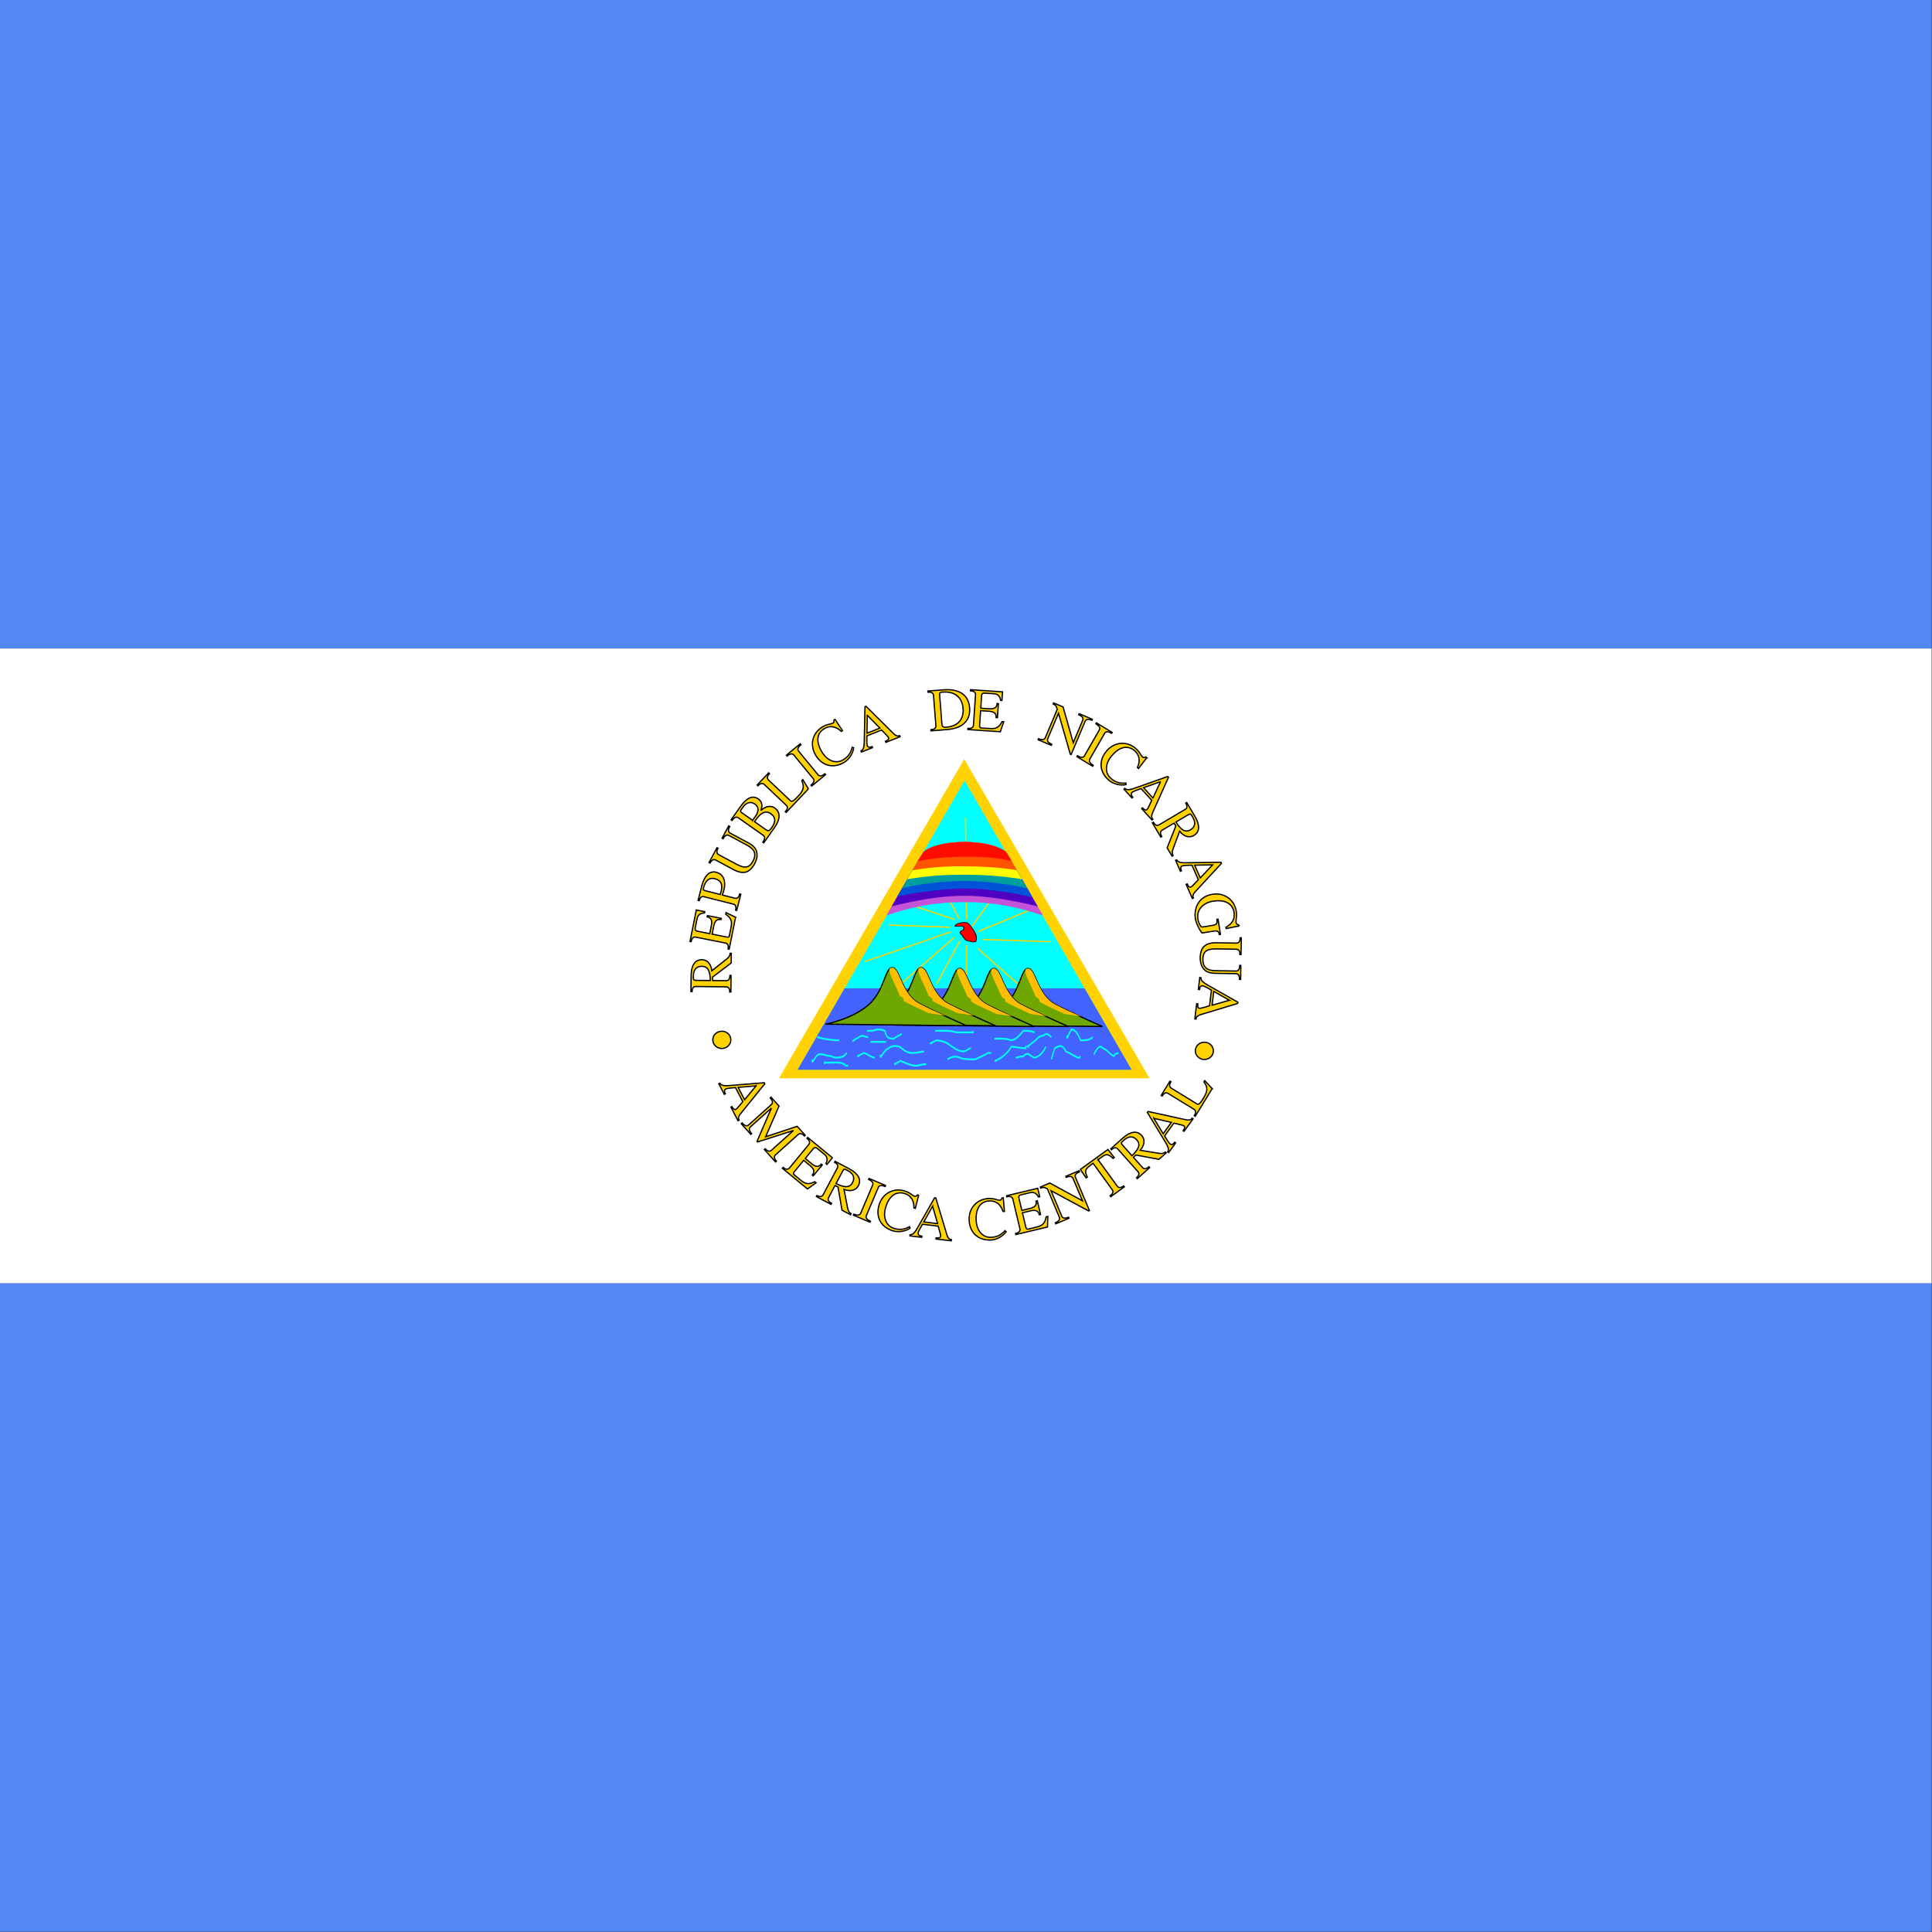 ﻿<?xml version="1.0" encoding="UTF-8" standalone="no"?>
<svg id="svg548" xmlns:rdf="http://www.w3.org/1999/02/22-rdf-syntax-ns#" xmlns="http://www.w3.org/2000/svg" height="512" width="512" version="1" y="0" x="0" xmlns:cc="http://creativecommons.org/ns#" xmlns:dc="http://purl.org/dc/elements/1.1/">
 <rect width="100%" height="100%" fill="#333333" stroke="none"/>
 <defs id="defs550">
  <clipPath id="clipPath8948" clipPathUnits="userSpaceOnUse">
   <rect id="rect8950" fill-opacity="0.67" height="496.06" width="496.06" y="-0" x="164.71"/>
  </clipPath>
 </defs>
 <g id="flag" clip-path="url(#clipPath8948)" transform="matrix(1.032 0 0 1.032 -170 0)">
  <rect id="rect1062" fill-rule="evenodd" height="166.54" width="825.59" y="329.53" x="0" stroke-width="1pt" fill="#5387f4"/>
  <rect id="rect1063" fill-rule="evenodd" height="166.54" width="825.59" y="-0" x="0" stroke-width="1pt" fill="#5387f4"/>
  <rect id="rect1064" fill-rule="evenodd" height="162.99" width="825.59" y="166.54" x="0" stroke-width="1pt" fill="#fff"/>
  <g id="g968" transform="matrix(.242 0 0 .242 306.67 101.41)">
   <g id="g784" transform="translate(-23.549 -0)">
  <path id="path580" d="m496.06 627.16 17.717-17.716 17.716 17.716h-35.433z" fill-rule="evenodd" transform="matrix(11.097 0 0 19.115 -5241.2 -11263)" stroke-width="1pt" fill="#ffd200"/>
  <path id="path562" d="m496.06 627.16 17.717-17.716 17.716 17.716h-35.433z" fill-rule="evenodd" transform="matrix(10 0 0 17.321 -4677.2 -10147)" stroke-width="1pt" fill="#0ff"/>
  <g id="g619" stroke="#ffd200" stroke-width="1pt" fill="none">
   <path id="path604" d="m462.73 556.66-1.18-108.32"/>
   <path id="path606" d="m468.62 563.73 38.855-54.162"/>
   <path id="path607" d="m474.51 569.61 62.4-25.9"/>
   <path id="path609" d="m479.22 577.86 73.001 2.355"/>
   <path id="path611" d="m474.51 587.28 42.388 37.677" transform="translate(0 -0)"/>
   <path id="path612" d="m462.73 583.74v34.146"/>
   <path id="path613" d="m449.78 575.5-55.339 48.275"/>
   <path id="path614" d="m455.67 579.03-24.726 45.92"/>
   <path id="path615" d="m446.25 569.61-91.84 31.791"/>
   <path id="path616" d="m445.07 564.9-64.76-2.355"/>
   <path id="path617" d="m393.26 537.82 56.517 18.839"/>
   <path id="path618" d="m420.34 489.55 34.146 65.936"/>
  </g>
  <g id="g572" fill-rule="evenodd" transform="translate(0 318.54)">
   <path id="path565" d="m460.63 219.69c-35.433 0-61.25 6.505-83.044 14.145l5.54-9.579 5.53-9.595 5.54-9.596 5.54-9.578 5.53-9.595 5.54-9.579 6.13-9.769c8.26-7.257 25.98-10.652 43.69-10.652 17.72 0 35.44 3.586 44.3 10.826l5.54 9.595 5.53 9.579 5.54 9.595 5.54 9.578 5.53 9.596 5.54 9.595 5.53 9.579c-22.972-7.64-47.613-14.145-83.046-14.145z" transform="translate(.001 -.004)" stroke-width="1pt" fill="#c453d7"/>
   <path id="path566" d="m460.63 212.93c-35.548-0.05-75.281 10.597-77.504 11.329l5.53-9.595 5.54-9.596 5.54-9.578 5.53-9.595 5.54-9.579 6.13-9.769c8.26-7.257 25.98-10.652 43.69-10.652 17.72 0 35.44 3.586 44.3 10.826l5.54 9.595 5.53 9.579 5.54 9.595 5.54 9.578 5.53 9.596 5.54 9.595s-42.083-11.329-77.516-11.329z" transform="translate(.013 .001)" stroke-width="1pt" fill="#5000c1"/>
   <path id="path567" d="m460.63 205.27c-26.248-0.109-68.686 7.141-71.68 8.504l5.246-8.713 5.54-9.578 5.53-9.595 5.54-9.579 6.13-9.769c8.26-7.257 25.98-10.652 43.69-10.652 17.72 0 35.44 3.586 44.3 10.826l5.54 9.595 5.53 9.579 5.54 9.595 5.54 9.578 5.53 9.596s-36.543-9.387-71.976-9.387z" transform="translate(-0 -.007)" stroke-width="1pt" fill="#0053d7"/>
   <path id="path568" d="m460.63 197.32c-34.802-0.07-63.717 6.631-66.434 7.739l5.54-9.578 5.53-9.595 5.54-9.579 6.13-9.769c8.26-7.257 25.98-10.652 43.69-10.652 17.72 0 35.44 3.586 44.3 10.826l5.54 9.595 5.53 9.579 5.54 9.595 5.54 9.578s-31.013-7.739-66.446-7.739z" transform="translate(-.015 -.008)" stroke-width="1.25" fill="#009f9f"/>
   <path id="path569" d="m460.63 190.56c-35.605-0.123-57.963 4.465-60.894 4.931l5.53-9.595 5.54-9.579 6.13-9.769c8.26-7.257 25.98-10.652 43.69-10.652 17.72 0 35.44 3.586 44.3 10.826l5.54 9.595 5.53 9.579 5.54 9.595s-25.473-4.931-60.906-4.931z" transform="translate(-0 -.013)" stroke-width="1pt" fill="#ff0"/>
   <path id="path570" d="m460.34 181.72c-31.014-0.671-53.786 4.25-55.07 4.167l5.54-9.579 6.13-9.769c8.26-7.257 25.98-10.652 43.69-10.652 17.72 0 35.44 3.586 44.3 10.826l5.54 9.595 5.53 9.579s-20.227-4.167-55.66-4.167z" transform="translate(-.015 -.013)" stroke-width="1pt" fill="#f50"/>
   <path id="path571" d="m461.51 171.42c-31.129 0.257-47.247 4.34-50.707 4.891l6.13-9.769c8.26-7.257 25.98-10.652 43.69-10.652 17.72 0 35.44 3.586 44.3 10.826l5.54 9.595s-13.52-4.891-48.953-4.891z" transform="translate(-.029 .003)" stroke-width="1pt" fill="#ff0b00"/>
  </g>
  <path id="path581" d="m496.06 627.16 4.983-4.983h25.467l4.983 4.983h-35.433z" fill-rule="evenodd" transform="matrix(10 0 0 17.321 -4677.2 -10147)" stroke-width="1pt" fill="#4363ff"/>
  <g id="g592" fill-rule="evenodd" stroke-width="1pt" transform="matrix(.967 0 0 1 -10.643 -6.661)">
   <path id="path590" d="m334.69 674.38s28.307-4.996 46.624-19.982c18.316-14.986 18.317-39.964 26.642-39.964 8.326 0 9.991 28.308 29.973 38.299 19.981 9.991 51.62 23.312 51.62 23.312l-154.86-1.665z" transform="translate(149.03 .833)" stroke="#000" fill="#6da700"/>
   <path id="path591" d="m447.92 662.72c-44.959-19.982-18.317-9.991-31.638-18.317-6.661-16.651-16.651-29.973-8.326-29.973 8.326 0 9.991 28.308 29.973 38.299 19.981 9.991 28.308 12.489 28.308 12.489l-18.317-2.498z" transform="translate(149.03 .833)" fill="#ffbd00"/>
   <path id="path588" d="m334.69 674.38s28.307-4.996 46.624-19.982c18.316-14.986 18.317-39.964 26.642-39.964 8.326 0 9.991 28.308 29.973 38.299 19.981 9.991 51.62 23.312 51.62 23.312l-154.86-1.665z" transform="translate(111.56 .833)" stroke="#000" fill="#6da700"/>
   <path id="path589" d="m447.92 662.72c-44.959-19.982-18.317-9.991-31.638-18.317-6.661-16.651-16.651-29.973-8.326-29.973 8.326 0 9.991 28.308 29.973 38.299 19.981 9.991 28.308 12.489 28.308 12.489l-18.317-2.498z" transform="translate(111.56 .833)" fill="#ffbd00"/>
   <path id="path586" d="m334.69 674.38s28.307-4.996 46.624-19.982c18.316-14.986 18.317-39.964 26.642-39.964 8.326 0 9.991 28.308 29.973 38.299 19.981 9.991 51.62 23.312 51.62 23.312l-154.86-1.665z" transform="translate(74.099 .832)" stroke="#000" fill="#6da700"/>
   <path id="path587" d="m447.92 662.72c-44.959-19.982-18.317-9.991-31.638-18.317-6.661-16.651-16.651-29.973-8.326-29.973 8.326 0 9.991 28.308 29.973 38.299 19.981 9.991 28.308 12.489 28.308 12.489l-18.317-2.498z" transform="translate(74.099 .832)" fill="#ffbd00"/>
   <path id="path584" d="m334.69 674.38s28.307-4.996 46.624-19.982c18.316-14.986 18.317-39.964 26.642-39.964 8.326 0 9.991 28.308 29.973 38.299 19.981 9.991 51.62 23.312 51.62 23.312l-154.86-1.665z" transform="translate(31.638 -0)" stroke="#000" fill="#6da700"/>
   <path id="path585" d="m447.92 662.72c-44.959-19.982-18.317-9.991-31.638-18.317-6.661-16.651-16.651-29.973-8.326-29.973 8.326 0 9.991 28.308 29.973 38.299 19.981 9.991 28.308 12.489 28.308 12.489l-18.317-2.498z" transform="translate(31.638 -0)" fill="#ffbd00"/>
   <path id="path582" d="m334.69 674.38s28.307-4.996 46.624-19.982c18.316-14.986 18.317-39.964 26.642-39.964 8.326 0 9.991 28.308 29.973 38.299 19.981 9.991 51.62 23.312 51.62 23.312l-154.86-1.665z" stroke="#000" fill="#6da700"/>
   <path id="path583" d="m447.92 662.72c-44.959-19.982-18.317-9.991-31.638-18.317-6.661-16.651-16.651-29.973-8.326-29.973 8.326 0 9.991 28.308 29.973 38.299 19.981 9.991 28.308 12.489 28.308 12.489l-18.317-2.498z" fill="#ffbd00"/>
  </g>
  <path id="path603" d="m438.01 565.49c0.409 0 0.727-1.87 1.766-3.532 2.222-1.61 4.568-2.871 7.653-3.533 1.665-0.832 5.08-0.588 7.653-0.588 3.611 0.324 3.837 1.865 5.888 4.121 0.902 1.837 3.038 4.389 4.121 7.064 1.172 1.42 2.107 3.626 2.943 5.299 0.855 1.804 1.765 4.526 2.944 7.064 0.605 2.824 1.177 5.028 1.177 8.242 0 3.352-0.554 4.78-1.177 7.065-1.794 0.598-5.29 0.888-7.065 0-1.9-1.7-5.162-0.617-6.475-2.355-3.386-0.474-4.208-4.459-5.888-6.475-1.175-1.729-1.156-3.032-2.355-4.71-1.857-1.327-2.108-2.945-2.943-5.299 0.736-2.517 2.015-3.068 4.121-4.121 1.127-1.644 1.766-2.304 1.766-5.298-0.424-3.334-1.625-2.982-4.71-3.533-3.814 0-5.77 0.393-9.419 0.589z" fill-rule="evenodd" transform="matrix(.672 0 0 .522 155.85 268.72)" stroke="#000" stroke-width="1pt" fill="#f00"/>
  <g id="g651" stroke="#0ff" stroke-width="1pt" fill="none" transform="matrix(1.007 0 0 1.43 -11.671 -306.49)">
   <path id="path632" d="m314.38 690.89h1.177c-3.178 0-1.561-0.077 4.71 1.177 5.434 0.647 10.545 1.178 16.484 1.178"/>
   <path id="path633" d="m308.49 708.55v-1.177c0 3.69-0.307 1.422 5.887-3.532 5.262-0.916 7.744 0.94 14.129 1.177 3.388 1.694 9.526 1.142 12.952 0 1.753-0.751 1.78-1.604 3.532-2.355"/>
   <path id="path634" d="m321.44 710.91v-1.177c0.784 0.313 5.255 0 8.242 0 6.162 0 10.917-0.299 14.129 2.355h2.355"/>
   <path id="path635" d="m366.18 686.18h1.178 4.709c3.749-1.25 9.204-1.249 12.952 0 1.484 4.877 3.389 5.78 9.42 5.887 1.974-1.481 6.046-2.526 8.242-3.532"/>
   <path id="path636" d="m369.71 694.42h1.178 4.71 10.597"/>
   <path id="path637" d="m380.31 705.02v-1.177c0 3.69-0.306 1.422 5.888-3.533 4.69-2.304 7.16-3.599 14.129-2.355 5.013 2.679 6.789 4.236 12.952 4.71 5.601 0 8.065-0.901 12.951-1.177"/>
   <path id="path638" d="m395.62 710.91h1.177c-3.291 0-1.541 0.146 4.71-2.355 5.854 1.464 9.805 3.453 16.484 3.533 3.824-0.192 6.575-1.178 10.597-1.178"/>
   <path id="path639" d="m438.01 686.18h1.177 4.71c5.761 0 11.38-0.098 16.484 1.177h16.484c1.57 0 1.177 0.393 1.177-1.177"/>
   <path id="path640" d="m433.3 695.6h1.177c-3.291 0-1.541 0.146 4.71-2.354 4.946 0.38 10.524 1.085 14.129 3.532 5.172 2.267 7.214 4.216 14.13 4.71 3.945-0.208 4.215-1.751 8.242-2.355"/>
   <path id="path641" d="m450.96 707.37c1.847-0.923 8.039-3.283 12.952-1.178 5.104 1.276 10.723 1.178 16.484 1.178 3.665-1.571 9.865-2.905 12.952-4.71h3.532"/>
   <path id="path642" d="m500.41 692.07c2.368 0 12.454-0.558 17.661 1.178 6.371-0.768 8.617-3.877 12.952-7.065 4.347 0 8.014 0.103 11.774 1.177"/>
   <path id="path643" d="m522.78 706.2c0.095-0.012 4.706-0.924 8.242-1.177 5.307-3.98 6.228 0.084 11.774 1.177 6.151-1.391 9.251-4.42 11.775-8.242"/>
   <path id="path644" d="m535.73 697.95h1.177c-3.466 0-1.513 0.202 4.71-3.532 4.142-2.071 4.632-4.167 10.597-4.71 3.294-2.47 5.733-0.305 8.242 1.178"/>
   <path id="path645" d="m560.46 707.37c0.197-0.935 2.335-6.019 3.532-8.242 5.249-2.1 7.759-3.058 11.775 2.355 4.27 1.164 8.279 3.491 12.951 4.709 1.733 0 0.9 0.278 2.355-1.177"/>
   <path id="path646" d="m576.94 690.89v-1.178c0 3.691-0.245 1.485 4.71-4.709 5.457 0.999 6.892 4.302 9.419 8.242 5.85 0 9.697-0.142 12.952-2.355"/>
   <path id="path647" d="m605.2 703.84c0.715-1.044 5.415-8.715 9.42-4.71 5.226 1.425 6.044 3.803 11.774 5.887 1.002-1.753 2.103-2.094 4.71-2.355"/>
   <path id="path648" d="m501.59 708.55h1.178c-3.291 0-1.542 0.146 4.709-2.355 4.895-2.826 7.322-3.976 10.597-8.242 5.468 0.196 9.662 1.178 15.307 1.178 0-1.57-0.393-1.178 1.177-1.178"/>
   <path id="path649" d="m350.88 694.42c0-0.815 3.214-2.088 7.064-3.532 2.806-2.105 5.133-0.126 9.42 0"/>
   <path id="path650" d="m356.76 705.02h1.177c-3.291 0-1.541 0.146 4.71-2.355 4.516 0.632 6.547 2.879 11.774 3.532"/>
  </g>
   </g>
   <path id="path862" d="m749.42 355.13c0 11.712 4.736 17.088 16.384 17.088 2.688 0 6.144-0.704 8.192-1.664 7.232-3.456 7.872-9.088 7.872-16.32v-20.16c0-1.856 0.96-3.904 6.016-3.904v-1.216h-14.848v1.216c5.056 0 6.016 2.048 6.016 3.904v20.16c0 6.08-0.064 15.104-12.032 15.104-8 0-11.072-3.776-11.072-13.76v-21.504c0-1.856 0.96-3.904 5.632-3.904v-1.216h-17.792v1.216c4.672 0 5.632 2.048 5.632 3.904v21.056z" transform="matrix(-.016 1 -1 -.016 1071.5 -162.39)" stroke="#000" stroke-width="1pt" fill="#ffd200"/>
   <path id="path863" d="m735.98 328.05h-1.344c-1.6 4.736-6.592 0-14.4 0-12.736 0-21.952 9.472-21.952 22.208 0 15.04 11.84 21.952 22.72 21.952 5.248 0 12.416-2.432 16.128-4.544v-12.16c0-3.648 0.32-5.696 4.48-5.76v-1.216h-16.32v1.216c5.312 0 5.632 2.112 5.632 5.76v9.536c0 1.856 0 2.24-1.856 3.136-2.176 1.024-4.864 1.408-7.232 1.408-10.752 0-16.192-8.96-16.192-18.816 0-11.2 4.608-20.16 15.232-20.16 7.552 0 11.776 4.224 14.208 11.008h1.472l-0.576-13.568z" transform="matrix(.158 .987 -.987 .158 935.34 -214.65)" stroke="#000" stroke-width="1pt" fill="#ffd200"/>
   <path id="path870" d="m558.19 328.12h-1.344c-2.112 5.184-5.312-0.064-14.08-0.064-12.864 0-21.888 9.408-21.888 22.144 0 14.016 9.536 22.016 22.016 22.016 6.144 0 12.736-3.2 16.64-8l-1.088-1.28c-4.416 4.352-8.704 6.4-14.976 6.4-10.496 0-15.168-9.664-15.168-18.624 0-11.52 4.544-20.032 15.104-20.032 7.296 0 11.968 4.8 13.824 11.84h1.536l-0.576-14.4z" transform="matrix(.768 .641 -.641 .768 411.98 -224.79)" stroke="#000" stroke-width="1pt" fill="#ffd200"/>
   <path id="path871" d="m511.41 334.07c0-1.856 0.96-3.904 6.272-3.904v-1.216h-19.072v1.216c5.312 0 6.272 2.048 6.272 3.904v32.128c0 1.856-0.96 3.904-6.272 3.904v1.216h19.072v-1.216c-5.312 0-6.272-2.048-6.272-3.904v-32.128z" transform="matrix(.873 .532 -.488 .848 302.18 -196.24)" stroke="#000" stroke-width="1pt" fill="#ffd200"/>
   <path id="path872" d="m490.42 334.07c0-1.856 0.96-3.904 6.208-3.904v-1.216h-15.232v1.216c5.248 0 6.208 2.048 6.208 3.904v25.664l-24.64-30.784h-10.944v1.216c3.136 0.064 3.712 0.64 5.696 2.88l0.512 0.64v32.512c0 1.856-0.96 3.904-6.208 3.904v1.216h15.232v-1.216c-5.248 0-6.208-2.048-6.208-3.904v-29.248l28.416 35.264h0.96v-38.144z" transform="matrix(.922 .388 -.388 .922 242.32 -151.83)" stroke="#000" stroke-width="1pt" fill="#ffd200"/>
   <path id="path873" d="m431.47 371.32 2.88-10.816h-1.792c-3.392 8.128-8.256 8.192-13.376 8.192h-8.448c-1.28 0-1.664-1.344-1.664-2.496v-15.744h9.024c4.288 0 7.936 1.216 7.936 6.208h1.344v-14.976h-1.344c0 4.992-3.648 6.144-7.936 6.144h-9.024v-13.76c0-1.6 1.216-2.496 2.816-2.496h10.304c4.48 0 6.592 3.072 7.296 6.528h1.408v-9.152h-33.984v1.216c4.672 0 5.632 2.048 5.632 3.904v32.128c0 1.856-0.96 3.904-5.632 3.904v1.216h34.56z" transform="matrix(.998 .068 -.068 .998 69.593 -42.496)" stroke="#000" stroke-width="1pt" fill="#ffd200"/>
   <path id="path878" d="m284.46 328.12h-1.344c-2.112 5.184-5.312-0.064-14.08-0.064-12.864 0-21.888 9.408-21.888 22.144 0 14.016 9.536 22.016 22.016 22.016 6.144 0 12.736-3.2 16.64-8l-1.088-1.28c-4.416 4.352-8.704 6.4-14.976 6.4-10.496 0-15.168-9.664-15.168-18.624 0-11.52 4.544-20.032 15.104-20.032 7.296 0 11.968 4.8 13.824 11.84h1.536l-0.576-14.4z" transform="matrix(.855 -.518 .518 .855 -113.64 211.06)" stroke="#000" stroke-width="1pt" fill="#ffd200"/>
   <path id="path879" d="m237.68 334.07c0-1.856 0.96-3.904 6.272-3.904v-1.216h-19.072v1.216c5.312 0 6.272 2.048 6.272 3.904v32.128c0 1.856-0.96 3.904-6.272 3.904v1.216h19.072v-1.216c-5.312 0-6.272-2.048-6.272-3.904v-32.128z" transform="matrix(.773 -.635 .635 .773 -134.85 270.84)" stroke="#000" stroke-width="1pt" fill="#ffd200"/>
   <path id="path880" d="m219.82 371.32 3.072-11.136h-1.6c-3.52 8.768-9.216 8.512-17.344 8.512-3.968 0-6.4-0.704-6.4-2.496v-32.128c0-1.856 0.96-3.904 5.632-3.904v-1.216h-17.792v1.216c4.672 0 5.632 2.048 5.632 3.904v32.128c0 1.856-0.96 3.904-5.632 3.904v1.216h34.432z" transform="matrix(.687 -.726 .726 .687 -149.29 322.56)" stroke="#000" stroke-width="1pt" fill="#ffd200"/>
   <path id="path884" d="m102.38 355.13c0 11.712 4.736 17.088 16.384 17.088 2.688 0 6.144-0.704 8.192-1.664 7.232-3.456 7.872-9.088 7.872-16.32v-20.16c0-1.856 0.96-3.904 6.016-3.904v-1.216h-14.848v1.216c5.056 0 6.016 2.048 6.016 3.904v20.16c0 6.08-0.064 15.104-12.032 15.104-8 0-11.072-3.776-11.072-13.76v-21.504c0-1.856 0.96-3.904 5.632-3.904v-1.216h-17.792v1.216c4.672 0 5.632 2.048 5.632 3.904v21.056z" transform="matrix(.473 -.881 .881 .473 -169.71 425.81)" stroke="#000" stroke-width="1pt" fill="#ffd200"/>
   <path id="path887" d="m56.369 371.32 2.88-10.816h-1.792c-3.392 8.128-8.256 8.192-13.376 8.192h-8.448c-1.28 0-1.664-1.344-1.664-2.496v-15.744h9.024c4.288 0 7.936 1.216 7.936 6.208h1.344v-14.976h-1.344c0 4.992-3.648 6.144-7.936 6.144h-9.024v-13.76c0-1.6 1.216-2.496 2.816-2.496h10.304c4.48 0 6.592 3.072 7.296 6.528h1.408v-9.152h-33.984v1.216c4.672 0 5.632 2.048 5.632 3.904v32.128c0 1.856-0.96 3.904-5.632 3.904v1.216h34.56z" transform="matrix(.195 -.981 .981 .195 -181.27 537.16)" stroke="#000" stroke-width="1pt" fill="#ffd200"/>
   <path id="path892" d="m-15.439 366.2c0 1.856-0.96 3.904-5.44 3.904v1.216h17.6v-1.216c-4.672 0-5.632-2.048-5.632-3.904v-14.464l3.584-0.128 15.232 19.712h10.304v-1.216c-2.88-0.192-4.352-1.472-6.08-3.584l-12.672-15.62c6.016-0.832 11.584-3.968 11.584-10.752 0-7.488-6.4-11.2-17.024-11.2h-16.896v1.216c4.48 0 5.44 2.048 5.44 3.904v32.128zm6.528-31.808c0-3.008 0.576-3.008 4.736-3.008 5.76 0 10.24 2.496 10.24 8.832 0 6.912-5.696 8.832-14.976 9.152v-14.976z" transform="matrix(.011 -1 1 .011 -182.07 608.65)" stroke="#000" stroke-width="1pt" fill="#ffd200"/>
   <path id="path895" d="m66.481 366.2c0 1.856-0.96 3.904-5.632 3.904v1.216h17.792v-1.216c-4.672 0-5.632-2.048-5.632-3.904v-13.696c1.856 0.192 3.712 0.32 5.568 0.32 8.192 0 16.256-3.264 16.256-12.736 0-7.552-7.68-11.136-17.536-11.136h-16.128v1.216c4.352 0 5.312 2.048 5.312 3.904v32.128zm6.528-31.936c0-2.624 0.128-2.944 2.816-2.944 6.144 0 12.032 2.048 12.032 9.28 0 7.424-4.8 9.728-11.712 9.728-1.024 0-2.112-0.128-3.136-0.192v-15.872z" transform="matrix(.245 -.969 .969 .245 -179.51 515.06)" stroke="#000" stroke-width="1pt" fill="#ffd200"/>
   <path id="path899" d="m149.36 366.2c0 1.856-0.96 3.904-6.144 3.904v1.216h20.16c10.048 0 16.704-3.968 16.704-11.648 0-6.144-5.184-9.536-10.688-10.624 4.928-1.152 8.512-3.904 8.512-9.28 0-8.192-7.68-10.816-17.536-10.816h-17.152v1.216c5.184 0 6.144 2.048 6.144 3.904v32.128zm6.528-15.744h3.2c6.016 0 13.632 1.408 13.632 9.024 0 7.488-4.928 9.472-11.584 9.472-4.672 0-5.248-1.152-5.248-3.392v-15.104zm0-2.56v-14.528c0-2.24 2.048-2.112 7.936-1.728 4.48 0.832 7.552 3.456 7.552 8.32 0 5.184-3.776 7.936-10.24 7.936h-5.248z" transform="matrix(.576 -.818 .818 .576 -162.29 378.54)" stroke="#000" stroke-width="1pt" fill="#ffd200"/>
   <path id="path902" d="m368.24 371.32c17.152 0 25.792-8.064 25.792-21.056 0-14.4-9.92-21.312-26.304-21.312h-16.512v1.216c4.672 0 5.632 2.048 5.632 3.904v32.128c0 1.856-0.96 3.904-5.632 3.904v1.216h17.024zm-4.864-36.736c0-3.072 0.576-3.264 3.648-3.264 11.84 0 20.032 6.464 20.032 19.008 0 11.904-7.552 18.944-20.608 18.368-1.408-0.064-3.072-0.768-3.072-3.136v-30.976z" transform="matrix(.997 -.078 .078 .997 22.208 13.662)" stroke="#000" stroke-width="1pt" fill="#ffd200"/>
   <path id="path905" d="m613.87 366.2c0 1.856-0.96 3.904-5.44 3.904v1.216h17.6v-1.216c-4.672 0-5.632-2.048-5.632-3.904v-14.464l3.584-0.128 15.232 19.712h10.304v-1.216c-2.88-0.192-4.352-1.472-6.08-3.584l-12.672-15.616c6.016-0.832 11.584-3.968 11.584-10.752 0-7.488-6.4-11.2-17.024-11.2h-16.896v1.216c4.48 0 5.44 2.048 5.44 3.904v32.128zm6.528-31.808c0-3.008 0.576-3.008 4.736-3.008 5.76 0 10.24 2.496 10.24 8.832 0 6.912-5.696 8.832-14.976 9.152v-14.976z" transform="matrix(.509 .861 -.861 .509 646.29 -258.77)" stroke="#000" stroke-width="1pt" fill="#ffd200"/>
   <path id="path908" d="m584.94 328.05h-1.28l-12.992 30.848c-2.624 6.208-4.288 10.88-8.256 11.2v1.216h12.672v-1.216c-2.176 0-4.352-0.576-4.352-2.688 0-2.368 2.624-7.488 3.456-9.92h16.768l2.304 5.44c2.432 5.696 2.496 6.912-2.944 7.168v1.216h16.32v-1.216c-3.584 0.192-4.928-3.648-6.08-6.272l-15.616-35.776zm-2.304 9.216 7.424 17.6h-14.784l7.36-17.6z" transform="matrix(.673 .74 -.74 .673 502.4 -247.73)" stroke="#000" stroke-width="1pt" fill="#ffd200"/>
   <path id="path911" d="m673.84 328.05h-1.28l-12.992 30.848c-2.624 6.208-4.288 10.88-8.256 11.2v1.216h12.672v-1.216c-2.176 0-4.352-0.576-4.352-2.688 0-2.368 2.624-7.488 3.456-9.92h16.768l2.304 5.44c2.432 5.696 2.496 6.912-2.944 7.168v1.216h16.32v-1.216c-3.584 0.192-4.928-3.648-6.08-6.272l-15.616-35.776zm-2.304 9.216 7.424 17.6h-14.784l7.36-17.6z" transform="matrix(.402 .916 -.916 .402 739.21 -252.03)" stroke="#000" stroke-width="1pt" fill="#ffd200"/>
   <path id="path914" d="m812.46 328.05h-1.28l-12.992 30.848c-2.624 6.208-4.288 10.88-8.256 11.2v1.216h12.672v-1.216c-2.176 0-4.352-0.576-4.352-2.688 0-2.368 2.624-7.488 3.456-9.92h16.768l2.304 5.44c2.432 5.696 2.496 6.912-2.944 7.168v1.216h16.32v-1.216c-3.584 0.192-4.928-3.648-6.08-6.272l-15.616-35.776zm-2.304 9.216 7.424 17.6h-14.784l7.36-17.6z" transform="matrix(-.118 .993 -.993 -.118 1148.5 -122.34)" stroke="#000" stroke-width="1pt" fill="#ffd200"/>
   <path id="path918" d="m311.22 328.05h-1.28l-12.992 30.848c-2.624 6.208-4.288 10.88-8.256 11.2v1.216h12.672v-1.216c-2.176 0-4.352-0.576-4.352-2.688 0-2.368 2.624-7.488 3.456-9.92h16.768l2.304 5.44c2.432 5.696 2.496 6.912-2.944 7.168v1.216h16.32v-1.216c-3.584 0.192-4.928-3.648-6.08-6.272l-15.616-35.776zm-2.304 9.216 7.424 17.6h-14.784l7.36-17.6z" transform="matrix(.929 -.369 .369 .929 -77.682 140.58)" stroke="#000" stroke-width="1pt" fill="#ffd200"/>
   <path id="path932" d="m728.93 940.02 4.372-10.693-1.589-0.19c-4.535 8.288-10.161 7.359-18.231 6.395-3.94-0.471-6.272-1.458-6.059-3.238l3.81-31.901c0.22-1.843 1.416-3.762 6.056-3.208l0.144-1.208-17.667-2.11-0.144 1.207c4.639 0.555 5.349 2.702 5.129 4.545l-3.81 31.901c-0.22 1.843-1.416 3.763-6.055 3.209l-0.145 1.207 34.189 4.084z" transform="matrix(.417 -.909 .909 .417 -458.69 1006.7)" stroke="#000" stroke-width="1pt" fill="#ffd200"/>
   <path id="path937" d="m594.21 883.96 4.575 0.546c4.448 0.531 7.649 0.72 8.052 9.212l1.525 0.182 0.91-10.849-35.842-4.281-1.671 10.758 1.525 0.182c0.68-1.917 1.256-4.039 2.788-5.532 2.161-2.449 7.08-1.539 11.656-0.993l-4.099 34.316c-0.22 1.843-1.416 3.763-6.055 3.209l-0.145 1.207 17.667 2.11 0.144-1.207c-4.639-0.554-5.349-2.702-5.129-4.544l4.099-34.316z" transform="matrix(.734 -.679 .679 .734 -457.69 566.21)" stroke="#000" stroke-width="1pt" fill="#ffd200"/>
   <path id="path938" d="m564.31 882.84c0.22-1.843 1.416-3.762 6.627-3.14l0.144-1.207-15.124-1.807-0.145 1.208c5.211 0.622 5.922 2.769 5.701 4.612l-3.043 25.483-20.815-33.489-10.867-1.298-0.144 1.208c3.106 0.435 3.61 1.075 5.314 3.535l0.432 0.696-3.856 32.283c-0.22 1.842-1.416 3.762-6.627 3.14l-0.144 1.207 15.125 1.807 0.144-1.208c-5.211-0.622-5.922-2.77-5.701-4.612l3.468-29.042 24.034 38.385 0.953 0.114 4.524-37.875z" transform="matrix(.869 -.494 .494 .869 -371.79 341.97)" stroke="#000" stroke-width="1pt" fill="#ffd200"/>
   <path id="path939" d="m517.25 914.73 4.143-10.398-1.78-0.212c-4.332 7.668-9.169 7.155-14.253 6.547l-8.388-1.002c-1.271-0.151-1.493-1.531-1.357-2.675l1.868-15.633 8.96 1.07c4.258 0.509 7.736 2.149 7.144 7.105l1.334 0.16 1.776-14.87-1.334-0.16c-0.592 4.957-4.351 5.668-8.609 5.16l-8.96-1.071 1.632-13.662c0.19-1.589 1.503-2.335 3.092-2.145l10.231 1.222c4.449 0.531 6.181 3.832 6.471 7.347l1.398 0.167 1.085-9.087-33.744-4.031-0.144 1.208c4.639 0.554 5.349 2.701 5.129 4.544l-3.81 31.902c-0.221 1.842-1.417 3.762-6.056 3.208l-0.144 1.207 34.316 4.099z" transform="matrix(.938 -.346 .346 .938 -276.66 203.91)" stroke="#000" stroke-width="1pt" fill="#ffd200"/>
   <path id="path940" d="m484.06 867.26-1.335-0.159c-2.711 4.897-5.266-0.694-13.973-1.734-12.773-1.525-22.849 6.746-24.359 19.392-1.663 13.917 6.857 22.992 19.249 24.472 6.101 0.729 13.026-1.667 17.472-5.97l-0.929-1.4c-4.901 3.797-9.402 5.322-15.629 4.578-10.422-1.244-13.915-11.394-12.852-20.291 1.366-11.439 6.887-19.352 17.373-18.099 7.244 0.865 11.314 6.185 12.322 13.396l1.525 0.182 1.136-14.367z" transform="matrix(.986 -.165 .165 .986 -142.32 76.797)" stroke="#000" stroke-width="1pt" fill="#ffd200"/>
   <path id="path943" d="m379.9 854.82-1.334-0.16c-2.712 4.897-5.267-0.693-13.973-1.733-12.773-1.526-22.849 6.745-24.36 19.392-1.662 13.917 6.858 22.991 19.25 24.471 6.1 0.729 13.025-1.667 17.471-5.97l-0.929-1.4c-4.901 3.798-9.401 5.323-15.629 4.579-10.422-1.245-13.915-11.395-12.852-20.292 1.366-11.438 6.888-19.351 17.373-18.099 7.245 0.865 11.314 6.186 12.322 13.396l1.525 0.182 1.136-14.366z" transform="matrix(.985 .172 -.172 .985 161.14 -58.103)" stroke="#000" stroke-width="1pt" fill="#ffd200"/>
   <path id="path944" d="m332.74 855.18c0.22-1.843 1.416-3.763 6.69-3.133l0.145-1.207-18.938-2.262-0.144 1.208c5.275 0.63 5.985 2.777 5.765 4.62l-3.811 31.901c-0.22 1.843-1.416 3.763-6.69 3.133l-0.145 1.207 18.938 2.262 0.144-1.207c-5.274-0.63-5.985-2.778-5.765-4.621l3.811-31.901z" transform="matrix(.96 .279 -.279 .96 264.57 -72.664)" stroke="#000" stroke-width="1pt" fill="#ffd200"/>
   <path id="path947" d="m268.33 885 4.143-10.398-1.779-0.213c-4.332 7.669-9.17 7.155-14.254 6.548l-8.388-1.002c-1.271-0.152-1.493-1.532-1.356-2.676l1.867-15.632 8.96 1.07c4.258 0.508 7.736 2.148 7.144 7.105l1.335 0.16 1.776-14.871-1.335-0.159c-0.592 4.957-4.351 5.668-8.608 5.159l-8.961-1.07 1.632-13.663c0.19-1.589 1.504-2.334 3.092-2.144l10.232 1.222c4.448 0.531 6.181 3.832 6.47 7.347l1.398 0.167 1.085-9.087-33.744-4.031-0.144 1.208c4.639 0.554 5.349 2.701 5.129 4.544l-3.81 31.901c-0.22 1.843-1.416 3.763-6.055 3.209l-0.145 1.207 34.316 4.099z" transform="matrix(.842 .539 -.539 .842 521.41 -47.221)" stroke="#000" stroke-width="1pt" fill="#ffd200"/>
   <path id="path948" d="m230.87 843.01c0.22-1.843 1.416-3.763 6.055-3.209l0.144-1.207-12.646-1.511-17.877 30.415-10.847-33.845-12.582-1.503-0.144 1.207c5.083 0.607 5.794 2.755 5.574 4.598l-3.811 31.901c-0.22 1.843-1.416 3.762-6.627 3.14l-0.144 1.207 15.124 1.807 0.145-1.207c-5.211-0.623-5.922-2.77-5.702-4.613l3.537-29.614 11.807 36.603 0.889 0.106 20.588-34.216-3.712 31.075c-0.22 1.843-1.416 3.763-6.055 3.209l-0.144 1.207 17.666 2.11 0.144-1.207c-4.639-0.554-5.349-2.702-5.129-4.544l3.747-31.909z" transform="matrix(.751 .66 -.66 .751 643.34 -.62)" stroke="#000" stroke-width="1pt" fill="#ffd200"/>
   <path id="path953" d="m278.85 881.1c-0.22 1.843-1.416 3.763-5.864 3.231l-0.145 1.208 17.476 2.087 0.144-1.207c-4.639-0.554-5.349-2.702-5.129-4.545l1.716-14.362 3.573 0.298 12.787 21.38 10.231 1.222 0.145-1.208c-2.837-0.532-4.147-1.977-5.612-4.279l-10.731-17.009c6.072-0.113 11.973-2.566 12.778-9.302 0.888-7.435-5.027-11.88-15.576-13.14l-16.777-2.004-0.144 1.207c4.448 0.532 5.159 2.679 4.939 4.522l-3.811 31.901zm10.255-30.809c0.356-2.987 0.928-2.919 5.059-2.425 5.719 0.683 9.872 3.693 9.12 9.984-0.82 6.863-6.703 8.094-15.956 7.311l1.777-14.87z" transform="matrix(.933 .361 -.361 .933 344.85 -74.044)" stroke="#000" stroke-width="1pt" fill="#ffd200"/>
   <path id="path956" d="m406.47 857.93-1.271-0.152-16.559 29.089c-3.341 5.853-5.548 10.295-9.526 10.142l-0.144 1.208 12.583 1.503 0.144-1.208c-2.161-0.258-4.253-1.088-4.003-3.185 0.281-2.351 3.494-7.124 4.608-9.44l16.65 1.989 1.643 5.674c1.739 5.945 1.658 7.16-3.774 6.769l-0.144 1.207 16.205 1.936 0.144-1.208c-3.581-0.234-4.46-4.207-5.293-6.949l-11.26-37.36zm-3.381 8.878 5.285 18.356-14.68-1.754 9.395-16.602z" transform="translate(0 -5.828)" stroke="#000" stroke-width="1pt" fill="#ffd200"/>
   <path id="path959" d="m159.33 828.41-1.271-0.152-16.559 29.09c-3.342 5.853-5.548 10.294-9.526 10.141l-0.144 1.208 12.582 1.503 0.145-1.208c-2.161-0.258-4.253-1.088-4.003-3.185 0.281-2.351 3.494-7.124 4.608-9.44l16.65 1.989 1.642 5.675c1.74 5.944 1.659 7.159-3.773 6.768l-0.144 1.207 16.205 1.936 0.144-1.208c-3.582-0.234-4.461-4.206-5.293-6.948l-11.26-37.36zm-3.381 8.878 5.284 18.356-14.679-1.753 9.395-16.603z" transform="matrix(.563 .826 -.826 .563 819.55 133)" stroke="#000" stroke-width="1pt" fill="#ffd200"/>
   <path id="path962" d="m612.48 920.95c-0.22 1.843-1.416 3.763-5.865 3.232l-0.144 1.207 17.476 2.087 0.144-1.207c-4.639-0.554-5.349-2.702-5.129-4.544l1.715-14.362 3.574 0.298 12.787 21.379 10.231 1.222 0.144-1.207c-2.837-0.533-4.147-1.978-5.612-4.28l-10.73-17.009c6.072-0.112 11.972-2.566 12.777-9.302 0.888-7.435-5.027-11.88-15.576-13.14l-16.776-2.004-0.144 1.208c4.448 0.531 5.158 2.678 4.938 4.521l-3.81 31.901zm10.254-30.809c0.357-2.987 0.929-2.918 5.059-2.425 5.72 0.683 9.872 3.693 9.121 9.984-0.82 6.863-6.704 8.094-15.956 7.311l1.776-14.87z" transform="matrix(.662 -.749 .749 .662 -474.31 673.26)" stroke="#000" stroke-width="1pt" fill="#ffd200"/>
   <path id="path965" d="m676.55 890.19-1.271-0.152-16.558 29.089c-3.342 5.853-5.549 10.295-9.527 10.142l-0.144 1.208 12.583 1.502 0.144-1.207c-2.161-0.258-4.253-1.088-4.002-3.185 0.28-2.351 3.493-7.124 4.608-9.44l16.649 1.988 1.643 5.675c1.739 5.945 1.659 7.16-3.773 6.769l-0.145 1.207 16.205 1.936 0.144-1.208c-3.581-0.234-4.46-4.207-5.293-6.949l-11.26-37.36zm-3.38 8.877 5.284 18.357-14.68-1.754 9.396-16.603z" transform="matrix(.486 -0.874 0.874 .486 -475.12 919.05)" stroke="#000" stroke-width="1pt" fill="#ffd200"/>
   <ellipse id="path966" fill="#ffd200" transform="translate(2.498 8.326)" fill-rule="evenodd" cx="176.92" rx="9.575" cy="676.04" ry="9.158" stroke="#000" stroke-width="1pt" d="m 186.496,676.039 c 0,5.058 -4.287,9.158 -9.575,9.158 -5.288,0 -9.575,-4.1 -9.575,-9.158 0,-5.058 4.287,-9.158 9.575,-9.158 5.288,0 9.575,4.1 9.575,9.158 z"/>
   <ellipse id="path967" fill="#ffd200" transform="translate(514.53 19.982)" fill-rule="evenodd" cx="176.92" rx="9.575" cy="676.04" ry="9.158" stroke="#000" stroke-width="1pt" d="m 186.496,676.039 c 0,5.058 -4.287,9.158 -9.575,9.158 -5.288,0 -9.575,-4.1 -9.575,-9.158 0,-5.058 4.287,-9.158 9.575,-9.158 5.288,0 9.575,4.1 9.575,9.158 z"/>
  </g>
 </g>
</svg>
